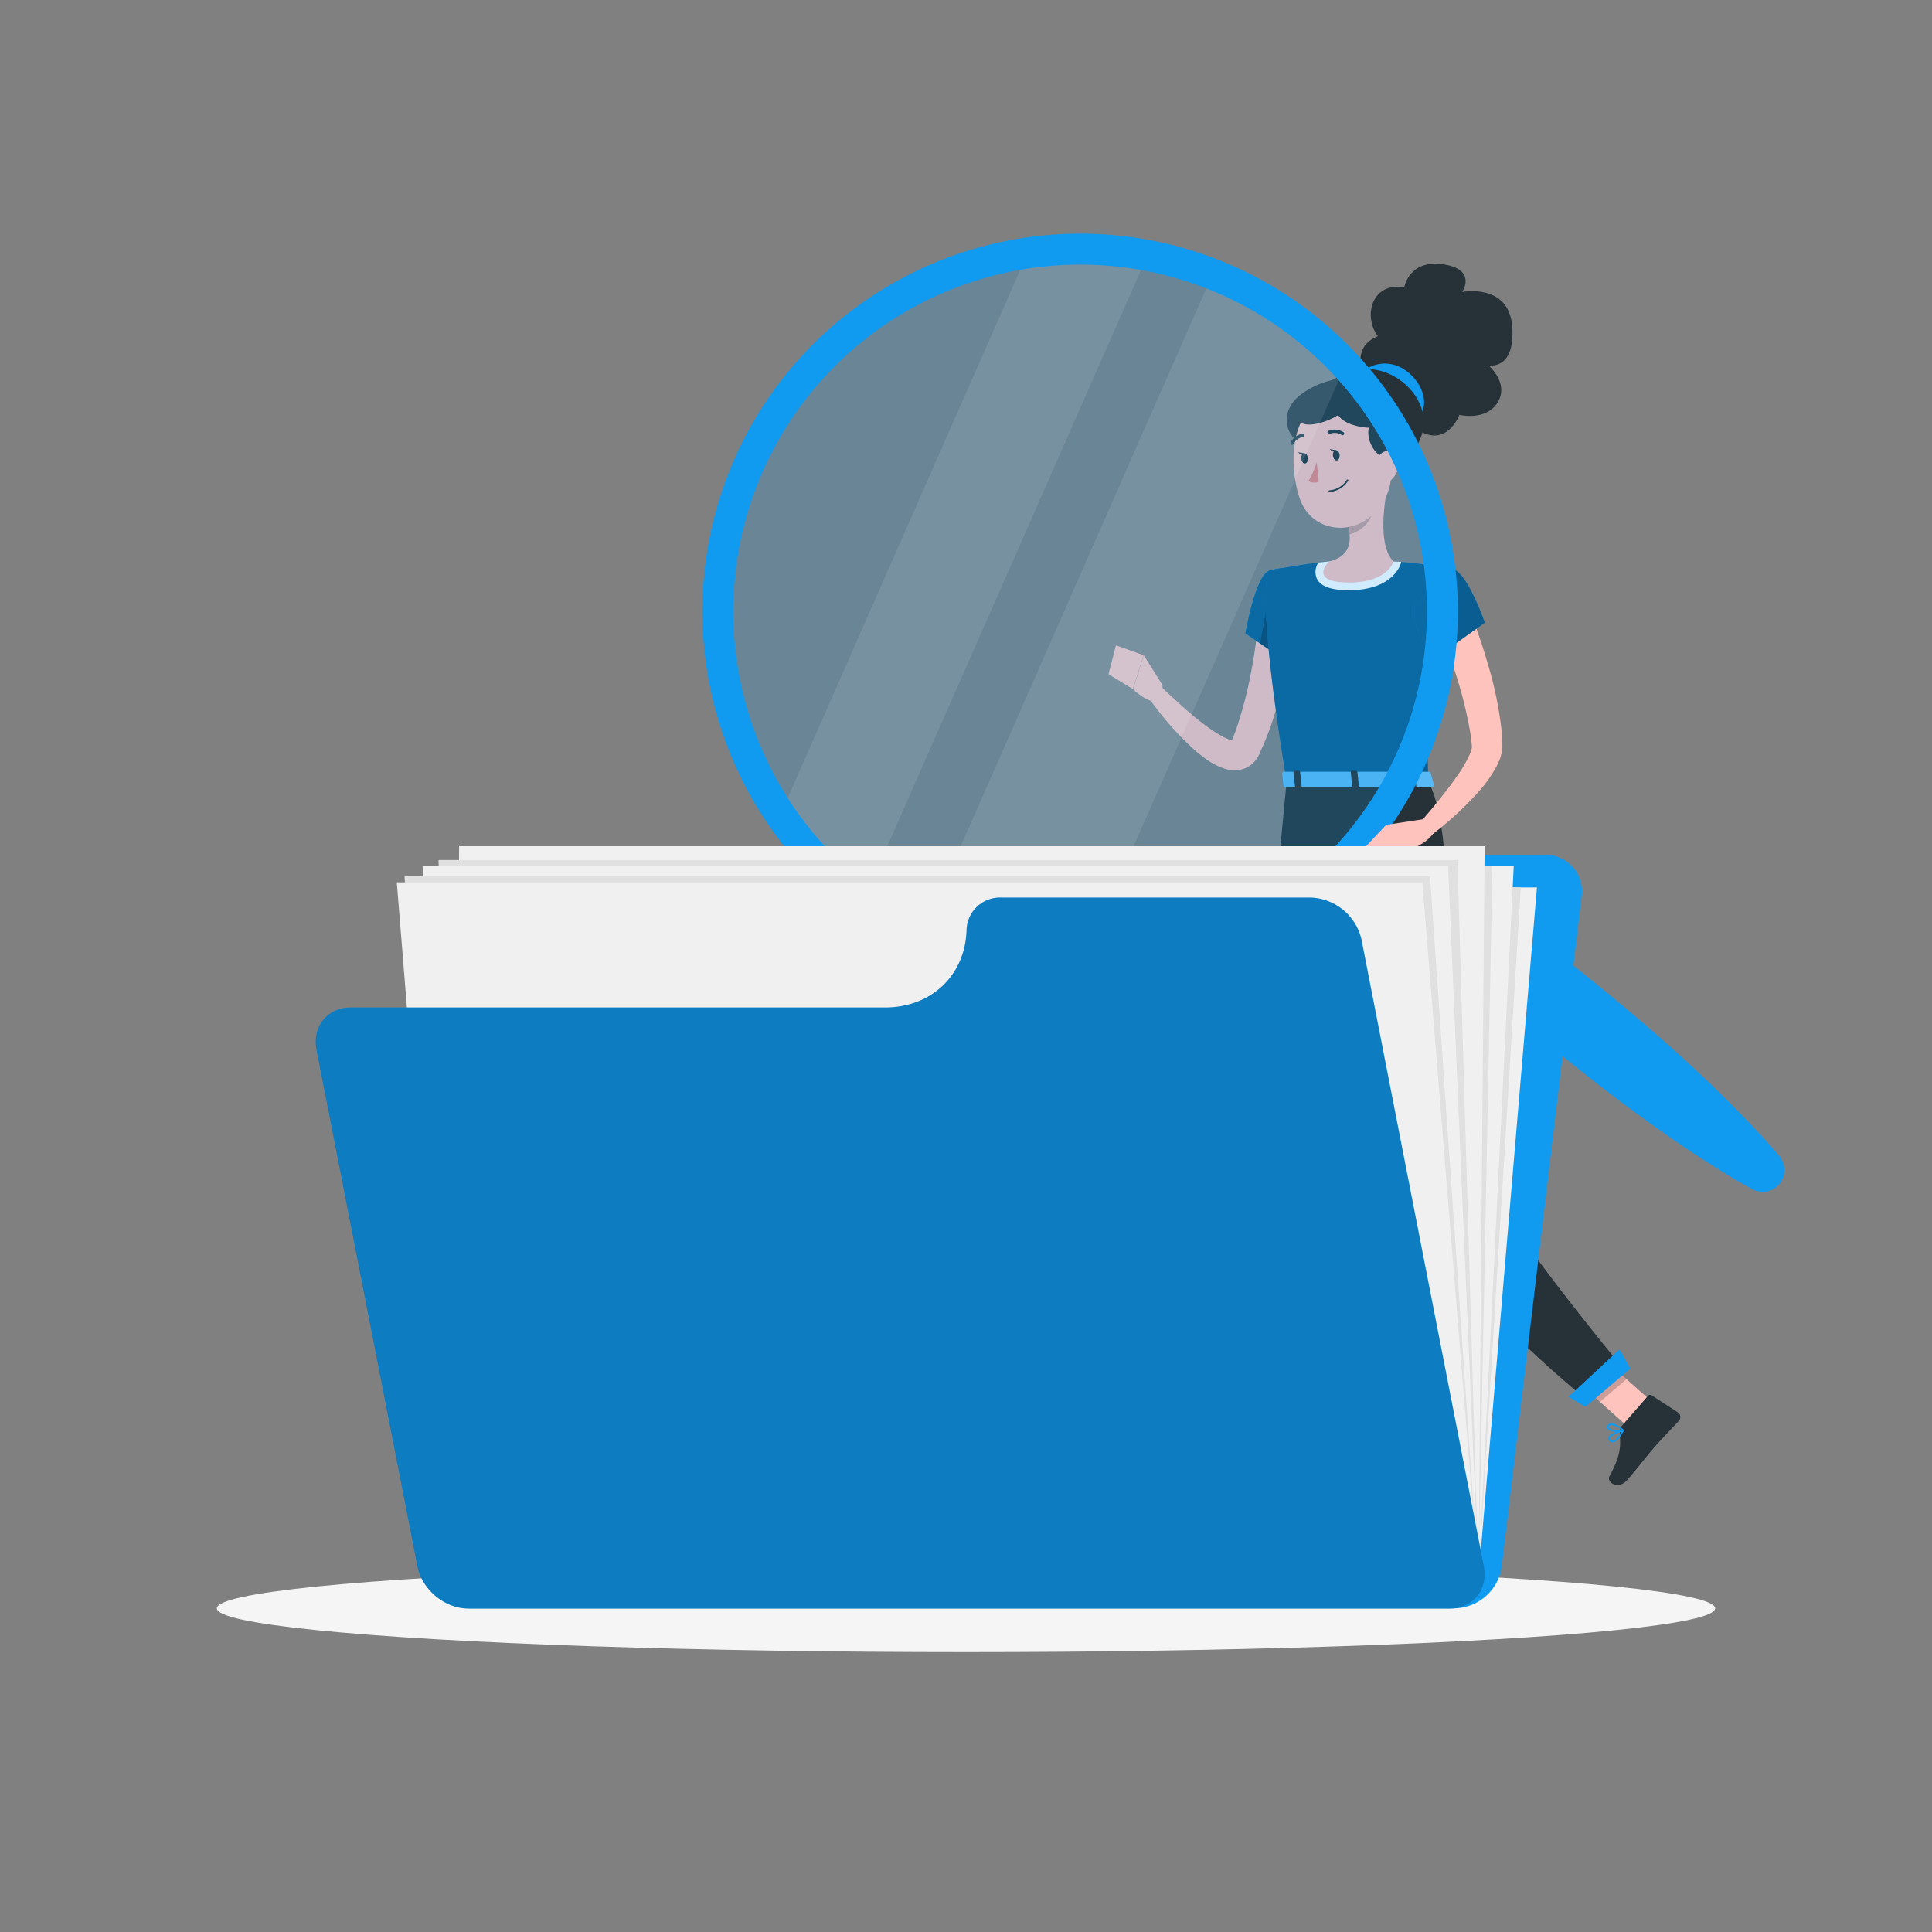 <svg xmlns="http://www.w3.org/2000/svg" viewBox="0 0 500 500"><rect x="0" y="0" width="500" height="500" fill="#808080" stroke="none"/><g id="freepik--Shadow--inject-2"><ellipse id="freepik--path--inject-2" cx="250" cy="416.24" rx="193.89" ry="11.32" style="fill:#f5f5f5"></ellipse></g><g id="freepik--Character--inject-2"><path d="M334.7,158.63c-.18,3-.53,5.75-.92,8.6s-.92,5.64-1.52,8.44a94,94,0,0,1-5.05,16.57l-.91,2-.22.5L326,195l-.16.32a8,8,0,0,1-1.15,1.74,6.91,6.91,0,0,1-1.92,1.51,6.78,6.78,0,0,1-2.28.72,8.72,8.72,0,0,1-3.63-.38,17.67,17.67,0,0,1-4.64-2.4,36.55,36.55,0,0,1-3.55-2.85,82,82,0,0,1-11.3-12.93l3.31-2.81c2,1.85,4,3.72,6,5.49a79.61,79.61,0,0,0,6.22,5,33,33,0,0,0,3.16,2,11,11,0,0,0,2.82,1.21c.34.07.58,0,.47,0a1.1,1.1,0,0,0-.63.29c-.06,0-.06,0,0,0l.32-.83.7-1.82a105.33,105.33,0,0,0,4.05-15.36c.53-2.62.9-5.29,1.3-7.94s.68-5.38.91-7.91Z" style="fill:#ffc3bd"></path><path d="M328.64,147.62c-3.73.95-6.34,16.29-6.34,16.29l10.27,7s9.85-15.47,7-19.57C336.57,147.05,334.08,146.24,328.64,147.62Z" style="fill:#109BF1"></path><path d="M328.64,147.62c-3.73.95-6.34,16.29-6.34,16.29l10.27,7s9.85-15.47,7-19.57C336.57,147.05,334.08,146.24,328.64,147.62Z" style="fill:#109BF1"></path><path d="M328.64,147.62c-3.73.95-6.34,16.29-6.34,16.29l10.27,7s9.85-15.47,7-19.57C336.57,147.05,334.08,146.24,328.64,147.62Z" style="opacity:0.4"></path><polygon points="328.97 151.05 326.11 166.5 331.88 170.42 328.97 151.05" style="opacity:0.3"></polygon><path d="M300.85,177.29,296,169.57l-2.77,8.77s4,4.2,7.63,3.2Z" style="fill:#ffc3bd"></path><polygon points="288.8 167.02 286.88 174.48 293.19 178.34 295.96 169.57 288.8 167.02" style="fill:#ffc3bd"></polygon><polygon points="348.8 405.75 339.76 405.75 339.15 384.81 348.2 384.81 348.8 405.75" style="fill:#ffc3bd"></polygon><polygon points="428.59 363.75 421.7 369.61 405.93 355.53 412.82 349.68 428.59 363.75" style="fill:#ffc3bd"></polygon><path d="M419.81,368.91l6.69-7.66a.72.72,0,0,1,.94-.13l6.81,4.41a1.45,1.45,0,0,1,.26,2.15c-2.38,2.63-3.66,3.78-6.6,7.14-1.8,2.07-4.23,5.29-6.73,8.14s-5.46.55-4.67-.87c3.51-6.34,2.67-8.56,2.73-11.68A2.36,2.36,0,0,1,419.81,368.91Z" style="fill:#263238"></path><path d="M339.45,404.71h10.16a.72.72,0,0,1,.72.62l1.16,8A1.45,1.45,0,0,1,350,415c-3.54-.06-5.25-.27-9.72-.27-2.75,0-8.43.29-12.23.29s-4-3.76-2.41-4.09c7.08-1.53,9.87-3.63,12.26-5.64A2.36,2.36,0,0,1,339.45,404.71Z" style="fill:#263238"></path><polygon points="339.16 384.82 339.47 395.61 348.51 395.61 348.2 384.82 339.16 384.82" style="opacity:0.2"></polygon><polygon points="412.83 349.68 405.93 355.53 414.07 362.79 420.96 356.93 412.83 349.68" style="opacity:0.2"></polygon><path d="M328.64,147.62s-4.31,1.52,4.32,54.58h36.72c-.61-14.95-.63-24.17,6.51-54.84a109.35,109.35,0,0,0-15.59-2.06,117.35,117.35,0,0,0-16.68,0C336.76,146,328.64,147.62,328.64,147.62Z" style="fill:#109BF1"></path><path d="M328.64,147.62s-4.31,1.52,4.32,54.58h36.72c-.61-14.95-.63-24.17,6.51-54.84a109.35,109.35,0,0,0-15.59-2.06,117.35,117.35,0,0,0-16.68,0C336.76,146,328.64,147.62,328.64,147.62Z" style="opacity:0.4"></path><path d="M360.6,145.3a117.35,117.35,0,0,0-16.68,0c-.9.08-1.82.18-2.73.29a4.45,4.45,0,0,0-.5,3.9c1.17,2.91,5.39,3.25,8.47,3.25,11.37,0,13.29-6.64,13.37-6.92l.11-.4C362,145.38,361.28,145.33,360.6,145.3Z" style="fill:#fff"></path><path d="M359,126.53c-1.06,5.36-2.1,15.19,1.65,18.77,0,0-1.47,5.45-11.44,5.45-11,0-5.24-5.44-5.24-5.44,6-1.43,5.83-5.87,4.79-10Z" style="fill:#ffc3bd"></path><path d="M354.77,130.09l-6.06,5.17a17.35,17.35,0,0,1,.52,3c2.28-.33,5.42-2.84,5.67-5.23A7.94,7.94,0,0,0,354.77,130.09Z" style="opacity:0.2"></path><path d="M352.71,97.35C351.78,94.2,351,89.24,356.6,87c-2.19-2.68-2.72-7.72,0-10.71s6.8-1.89,6.8-1.89,1.2-7.31,10.09-6,4.93,7.16,4.93,7.16,12.13-2.4,12.94,9-6.15,10-6.15,10,5.41,4.54,2.41,9.53-9.93,3.27-9.93,3.27-3.26,8.82-10.94,3.8S352.71,97.35,352.71,97.35Z" style="fill:#263238"></path><path d="M334.7,104c-3,3.88-1.68,8.27,1,10,6.45,4.12,15.78-13.16,13.35-15.23S337.7,100.11,334.7,104Z" style="fill:#263238"></path><path d="M361.79,94.76c-4.24-1.71-8.54.08-9.88,2.66-3.27,6.29,11.58,17.62,15.88,9.76C370.34,102.51,366.16,96.52,361.79,94.76Z" style="fill:#109BF1"></path><path d="M360,114c.31,9,.63,12.76-3.44,17.77-6.11,7.53-17.2,5.95-20.18-2.75-2.68-7.83-2.73-21.18,5.66-25.56A12.24,12.24,0,0,1,360,114Z" style="fill:#ffc3bd"></path><path d="M358.65,118.71c-4-1.49-5-6.16-4.36-8-2-.08-6.37-.8-8-3.28-3.12,2-9.71,4-10.42.67s9.23-11.89,16.75-12.55c8.94-.78,17.76,8,15.49,16.41S358.65,118.71,358.65,118.71Z" style="fill:#263238"></path><path d="M333,202.2s-7.13,69.65-6.54,97.23c.62,28.68,11.13,94.09,11.13,94.09h12.22s-1.93-63.74-.85-91.9c1.18-30.71,10.93-99.42,10.93-99.42Z" style="fill:#263238"></path><polygon points="350.83 393.96 336.49 393.96 335.43 389.39 351.5 388.83 350.83 393.96" style="fill:#109BF1"></polygon><path d="M348.8,219.53c-9,18.14-1.81,51.24,1.38,63.56,1.63-18.5,4.39-41.11,6.54-57.71C355.36,216,353,211.16,348.8,219.53Z" style="opacity:0.2"></path><path d="M342.66,202.2s8.32,72.41,14.6,95.66c7.46,27.6,53.79,64.75,53.79,64.75l9.4-8s-33.58-40.36-39.29-54.9c-12.17-31-1.75-77.28-11.48-97.53Z" style="fill:#263238"></path><polygon points="421.95 354.2 410.29 364.1 405.93 361.49 419.12 349.22 421.95 354.2" style="fill:#109BF1"></polygon><path d="M346.69,117.76c.07.73-.26,1.35-.73,1.4s-.92-.51-1-1.23.26-1.36.74-1.4S346.62,117,346.69,117.76Z" style="fill:#263238"></path><path d="M338.49,118.55c.07.72-.26,1.35-.74,1.4s-.91-.51-1-1.24.26-1.35.73-1.39S338.42,117.82,338.49,118.55Z" style="fill:#263238"></path><path d="M337.71,117.34l-1.79-.34S337,118.28,337.71,117.34Z" style="fill:#263238"></path><path d="M340.77,119.59a19.51,19.51,0,0,1-2.14,4.88,3.17,3.17,0,0,0,2.64.24Z" style="fill:#ed847e"></path><path d="M345.3,127.1a7.05,7.05,0,0,1-1.21.22.21.21,0,0,1-.23-.19.22.22,0,0,1,.19-.24,5.8,5.8,0,0,0,4.48-2.69.2.2,0,0,1,.29-.09.22.22,0,0,1,.09.29A6,6,0,0,1,345.3,127.1Z" style="fill:#263238"></path><path d="M362.1,120.21a6.56,6.56,0,0,1-2.48,4.35c-1.83,1.4-3.59,0-3.8-2.19-.18-2,.54-5,2.72-5.58A3,3,0,0,1,362.1,120.21Z" style="fill:#ffc3bd"></path><path d="M347.57,112.62a.43.43,0,0,1-.33-.05,3.41,3.41,0,0,0-3.08-.3.45.45,0,0,1-.58-.2.43.43,0,0,1,.2-.57,4.25,4.25,0,0,1,3.9.34.42.42,0,0,1,.14.58A.44.44,0,0,1,347.57,112.62Z" style="fill:#263238"></path><path d="M334.47,115.11a.45.45,0,0,1-.32,0,.44.44,0,0,1-.17-.58,4.23,4.23,0,0,1,3.17-2.29.42.42,0,0,1,.46.39.43.43,0,0,1-.39.46,3.42,3.42,0,0,0-2.49,1.84A.39.39,0,0,1,334.47,115.11Z" style="fill:#263238"></path><path d="M379.94,157.11a145,145,0,0,1,5.27,15.27,95.9,95.9,0,0,1,3.32,16c.17,1.38.22,2.83.28,4.26v.81c0,.29-.05.59-.09.85a12.51,12.51,0,0,1-.34,1.48,14.56,14.56,0,0,1-1,2.41,35.19,35.19,0,0,1-5.06,7.09,86.89,86.89,0,0,1-12,10.93L367.43,213c3.33-3.89,6.69-7.88,9.54-12a32.61,32.61,0,0,0,3.5-6,9.35,9.35,0,0,0,.4-1.26,3.09,3.09,0,0,0,.05-.44.54.54,0,0,0,0-.13s0,0,0,0l0-.14c-.13-1.18-.22-2.36-.44-3.57a109.24,109.24,0,0,0-3.59-14.59c-1.53-4.84-3.24-9.75-5-14.43Z" style="fill:#ffc3bd"></path><path d="M376.19,147.36c3.68,1.12,8.1,13.79,8.1,13.79L370,171.35s-5.21-10.57-3.66-15.33C368,151.07,372,146.08,376.19,147.36Z" style="fill:#109BF1"></path><path d="M376.19,147.36c3.68,1.12,8.1,13.79,8.1,13.79L370,171.35s-5.21-10.57-3.66-15.33C368,151.07,372,146.08,376.19,147.36Z" style="opacity:0.4"></path><path d="M417.34,373.27a1.23,1.23,0,0,1-.95-.49.74.74,0,0,1-.18-.72c.34-1.1,3.48-2,3.84-2.1a.19.19,0,0,1,.22.07.21.21,0,0,1,0,.23c-.56,1.07-1.67,2.87-2.81,3Zm2.32-2.75c-1.24.4-2.86,1.09-3,1.67a.31.31,0,0,0,.09.31.8.8,0,0,0,.72.34C418.05,372.77,418.86,371.91,419.66,370.52Z" style="fill:#109BF1"></path><path d="M418.67,370.56a3.7,3.7,0,0,1-2.62-.74.75.75,0,0,1,0-.93,1.1,1.1,0,0,1,.81-.5c1.3-.16,3.27,1.54,3.35,1.61a.2.2,0,0,1,.07.2.2.2,0,0,1-.14.17A5,5,0,0,1,418.67,370.56Zm-1.59-1.75h-.14a.71.71,0,0,0-.51.31c-.15.23-.1.35,0,.43.39.51,2.17.7,3.25.5A5.43,5.43,0,0,0,417.08,368.81Z" style="fill:#109BF1"></path><path d="M336.05,406.29a3.38,3.38,0,0,1-2.19-.56,1.21,1.21,0,0,1-.39-1,.7.7,0,0,1,.37-.57c1.11-.61,4.71,1.23,5.12,1.45a.22.22,0,0,1,.11.22.21.21,0,0,1-.17.18A15.68,15.68,0,0,1,336.05,406.29Zm-1.61-1.87a.79.79,0,0,0-.4.08.25.25,0,0,0-.14.23.78.78,0,0,0,.25.68c.55.5,2,.58,4,.25A11.51,11.51,0,0,0,334.44,404.42Z" style="fill:#109BF1"></path><path d="M338.86,406l-.09,0c-1.08-.49-3.21-2.44-3-3.46,0-.24.21-.55.8-.61a1.58,1.58,0,0,1,1.19.37c1.13.95,1.34,3.38,1.35,3.49a.21.21,0,0,1-.09.19A.19.19,0,0,1,338.86,406Zm-2.16-3.67h-.12c-.4,0-.42.2-.43.25-.1.61,1.35,2.15,2.45,2.81a5,5,0,0,0-1.16-2.79A1.14,1.14,0,0,0,336.7,402.3Z" style="fill:#109BF1"></path><path d="M370.23,200l.94,3.29c.13.25-.17.51-.6.51H332.78c-.33,0-.61-.16-.63-.37l-.33-3.28c0-.23.26-.42.63-.42h37.19A.66.66,0,0,1,370.23,200Z" style="fill:#109BF1"></path><path d="M370.23,200l.94,3.29c.13.25-.17.51-.6.51H332.78c-.33,0-.61-.16-.63-.37l-.33-3.28c0-.23.26-.42.63-.42h37.19A.66.66,0,0,1,370.23,200Z" style="fill:#fff;opacity:0.3"></path><path d="M365.24,204.2h1c.19,0,.34-.1.33-.23l-.47-4.27c0-.12-.18-.23-.38-.23h-1c-.2,0-.35.11-.33.23l.46,4.27C364.87,204.1,365,204.2,365.24,204.2Z" style="fill:#263238"></path><path d="M335.58,204.2h1c.2,0,.35-.1.34-.23l-.47-4.27c0-.12-.19-.23-.38-.23h-1c-.2,0-.35.11-.34.23l.47,4.27C335.21,204.1,335.38,204.2,335.58,204.2Z" style="fill:#263238"></path><path d="M350.41,204.2h1c.2,0,.35-.1.34-.23l-.47-4.27c0-.12-.18-.23-.38-.23h-1c-.2,0-.35.11-.33.23L350,204C350,204.1,350.21,204.2,350.41,204.2Z" style="fill:#263238"></path><path d="M345.92,116.55l-1.79-.34S345.15,117.49,345.92,116.55Z" style="fill:#263238"></path><path d="M312.82,243.89A91.9,91.9,0,1,1,365.2,124.94,91.89,91.89,0,0,1,312.82,243.89Z" style="fill:#109BF1;opacity:0.2"></path><path d="M296.19,67.85l-72.08,163.7c-1.11-.84-2.21-1.71-3.29-2.59a90.81,90.81,0,0,1-18-20.09h0l62.26-141.4A90.94,90.94,0,0,1,296.19,67.85Z" style="fill:#fff;opacity:0.1"></path><path d="M347.43,96.25,279.66,250.16a91.78,91.78,0,0,1-40.6-9.42l74-168.07A92,92,0,0,1,347.43,96.25Z" style="fill:#fff;opacity:0.1"></path><path d="M203.88,96.32a97.76,97.76,0,1,1,13.74,137.57A97.77,97.77,0,0,1,203.88,96.32ZM349,215.08a89.76,89.76,0,1,0-126.32,12.63A89.76,89.76,0,0,0,349,215.08Z" style="fill:#109BF1"></path><path d="M357.63,214.74c9.63,5.75,18.79,12.07,27.79,18.59s17.77,13.31,26.4,20.28,17.1,14.14,25.27,21.67q6.14,5.64,12,11.58c3.92,4,7.77,8,11.4,12.34a5.63,5.63,0,0,1-7,8.56c-5-2.7-9.68-5.68-14.35-8.73s-9.23-6.23-13.73-9.5c-9-6.52-17.71-13.39-26.24-20.48s-16.93-14.34-25.1-21.88-16.18-15.26-23.72-23.56a5.79,5.79,0,0,1,7.26-8.87Z" style="fill:#109BF1"></path><path d="M368.39,212l-9.66,1.47,6.91,6.06s5.46-2,6-5.7Z" style="fill:#ffc3bd"></path><polygon points="353.51 219.02 359.58 223.78 366.99 218.94 358.73 213.49 353.51 219.02" style="fill:#ffc3bd"></polygon></g><g id="freepik--Folder--inject-2"><path d="M307.84,229.55h0a12.7,12.7,0,0,1,11.71-8.33H399.6A9.46,9.46,0,0,1,409.32,232L388.64,405.51a12.58,12.58,0,0,1-12.27,10.73h-254a9.44,9.44,0,0,1-9.71-10.73L130,259.73A12.58,12.58,0,0,1,142.27,249H280.49A29.67,29.67,0,0,0,307.84,229.55Z" style="fill:#109BF1"></path><polygon points="117.23 408.25 382.64 408.25 397.76 229.67 132.36 229.67 117.23 408.25" style="fill:#f0f0f0"></polygon><polygon points="117.23 408.25 382.64 408.25 393.58 229.67 132.36 229.67 117.23 408.25" style="fill:#e0e0e0"></polygon><polygon points="117.23 408.25 382.64 408.25 391.76 224 126.36 224 117.23 408.25" style="fill:#f0f0f0"></polygon><polygon points="117.23 408.25 382.64 408.25 386.25 224 126.36 224 117.23 408.25" style="fill:#e0e0e0"></polygon><polygon points="117.23 408.25 382.64 408.25 384.22 219 118.82 219 117.23 408.25" style="fill:#f0f0f0"></polygon><polygon points="117.23 408.25 382.64 408.25 377.19 222.58 113.5 222.58 117.23 408.25" style="fill:#e0e0e0"></polygon><polygon points="117.23 408.25 382.64 408.25 374.76 224 109.36 224 117.23 408.25" style="fill:#f0f0f0"></polygon><polygon points="117.23 408.25 382.64 408.25 370.09 226.78 104.69 226.78 117.23 408.25" style="fill:#e0e0e0"></polygon><polygon points="117.23 408.25 382.64 408.25 368.09 228.33 102.69 228.33 117.23 408.25" style="fill:#f0f0f0"></polygon><path d="M250.14,240.82h0a8.65,8.65,0,0,1,9.05-8.53h80.05a14,14,0,0,1,13.14,11l31.63,162c1.18,6.07-2.78,11-8.85,11h-254c-6.08,0-12-4.93-13.15-11L81.92,271.74c-1.18-6.07,2.78-11,8.85-11H229C241,260.74,249.73,252.48,250.14,240.82Z" style="fill:#109BF1"></path><path d="M250.14,240.82h0a8.65,8.65,0,0,1,9.05-8.53h80.05a14,14,0,0,1,13.14,11l31.63,162c1.18,6.07-2.78,11-8.85,11h-254c-6.08,0-12-4.93-13.15-11L81.92,271.74c-1.18-6.07,2.78-11,8.85-11H229C241,260.74,249.73,252.48,250.14,240.82Z" style="opacity:0.2"></path></g></svg>